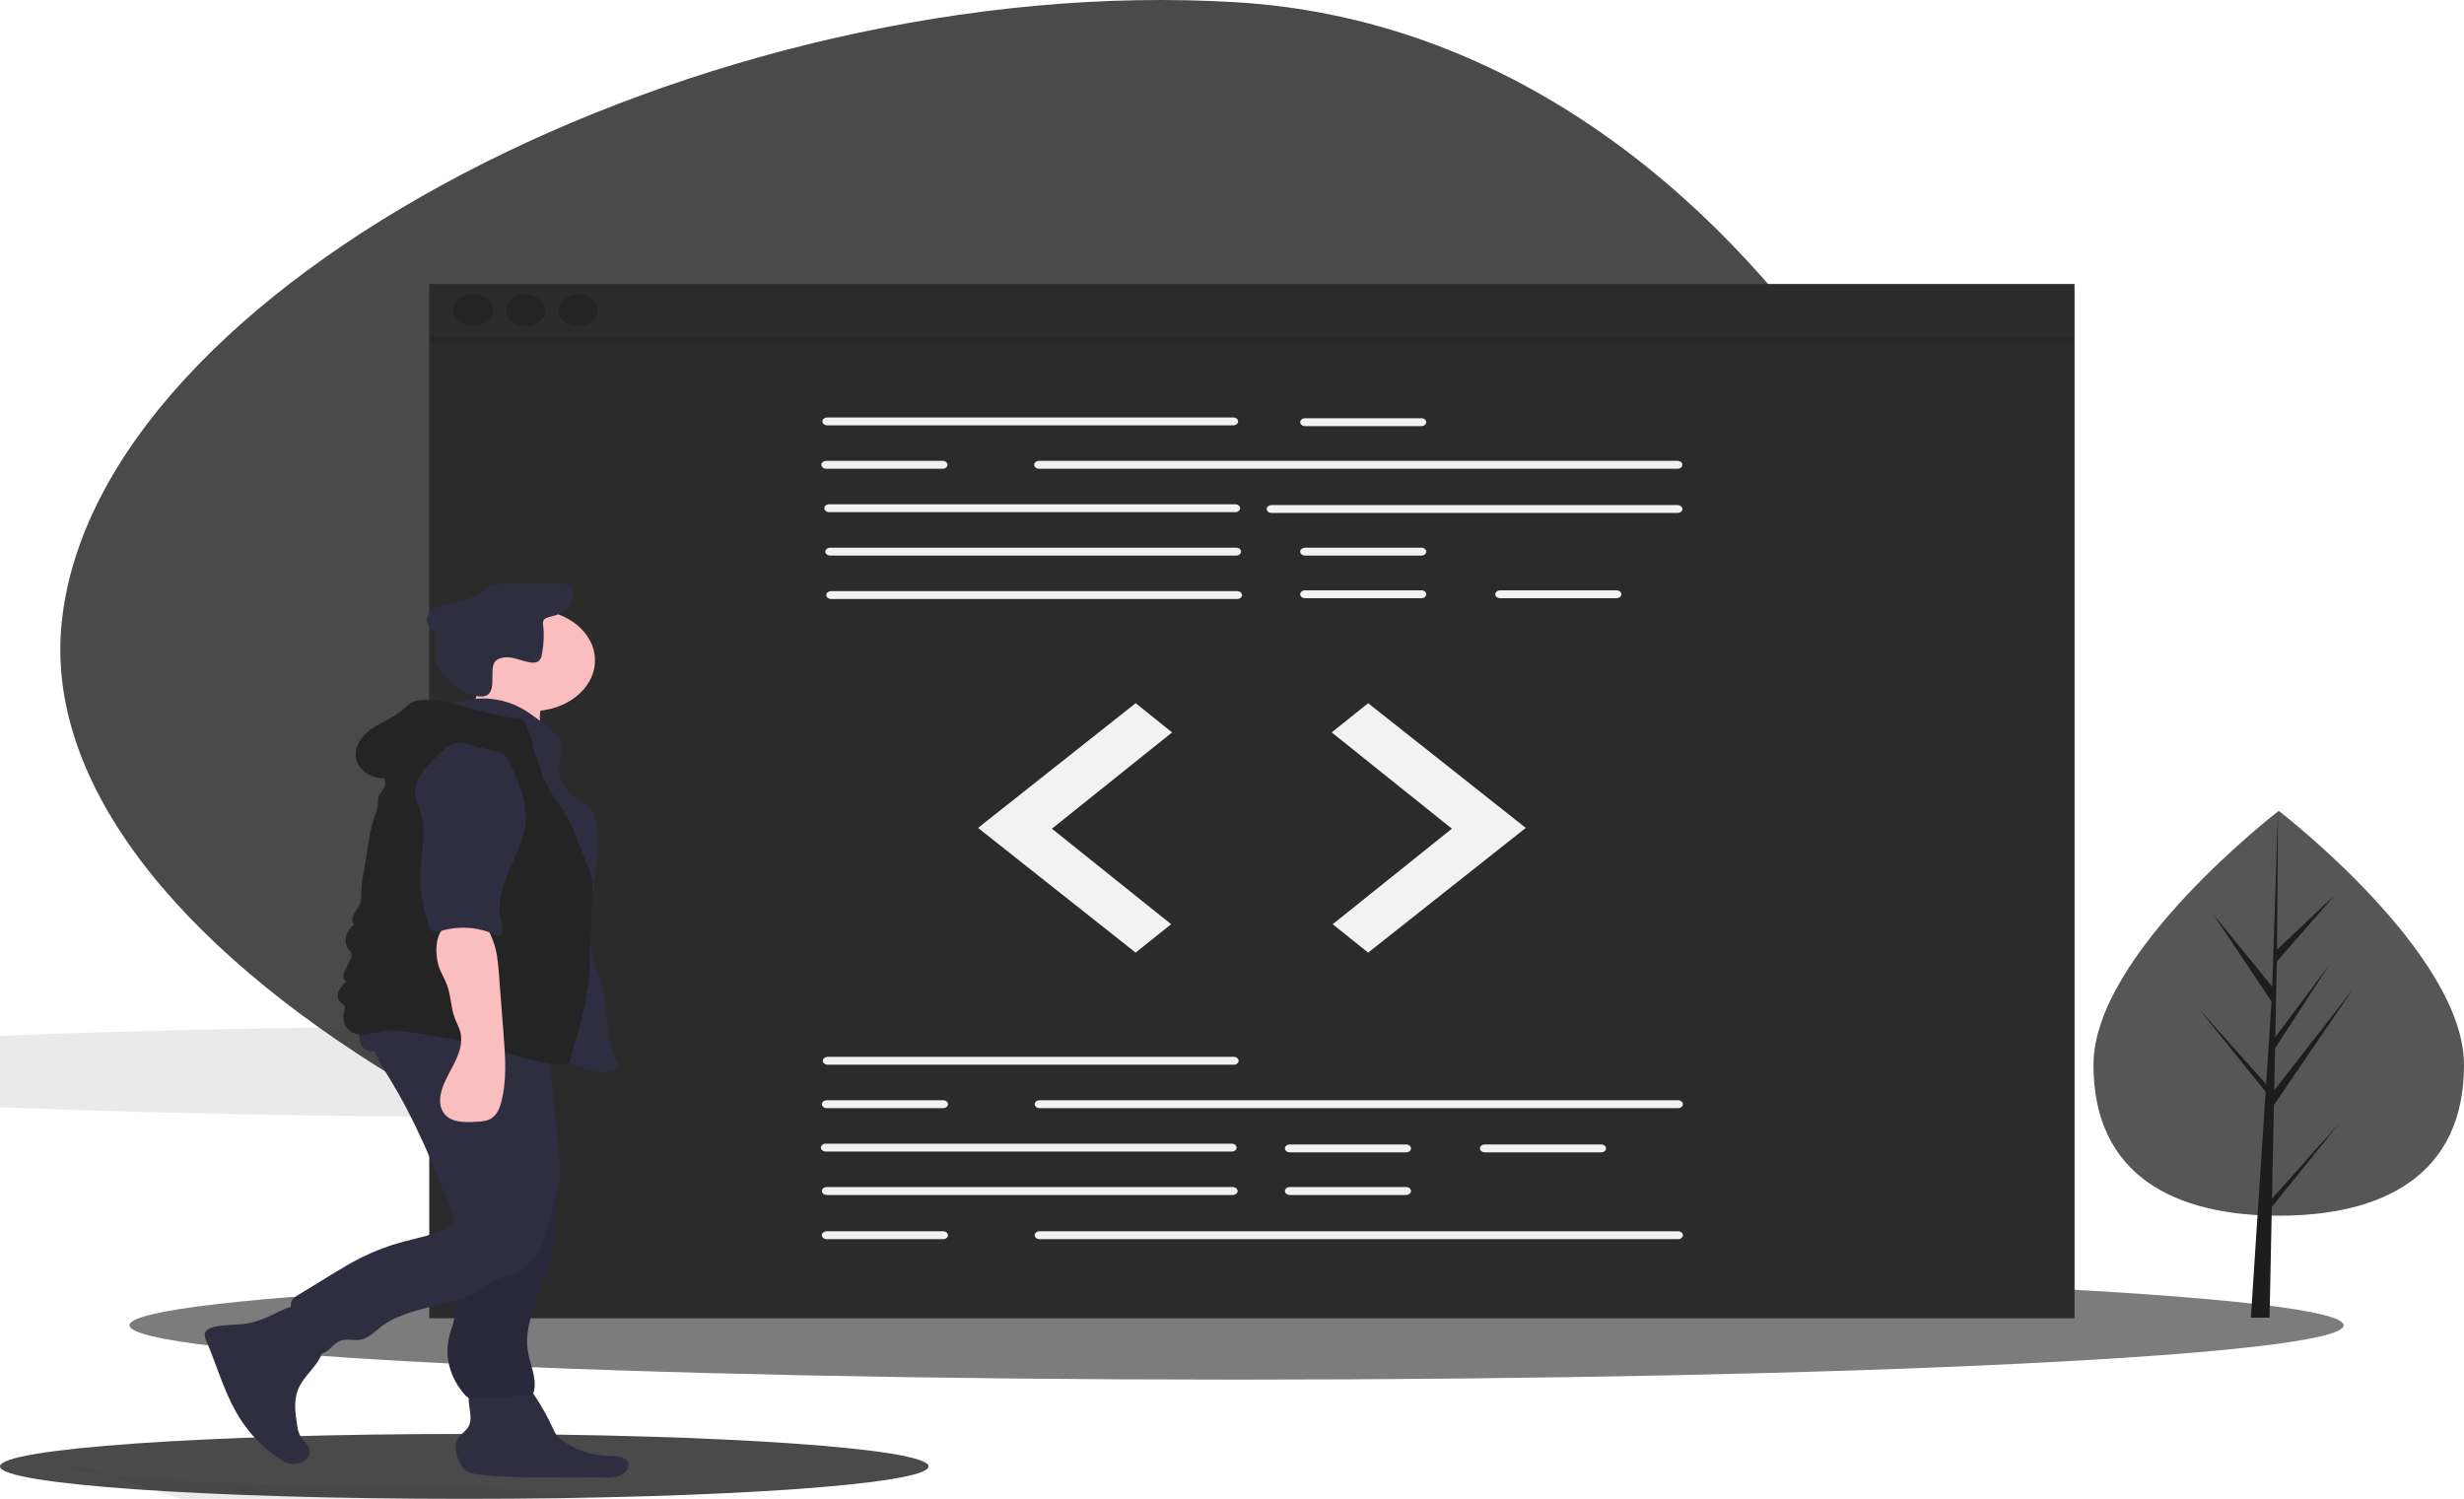 <svg width="360" height="219" viewBox="0 0 360 219" fill="none" xmlns="http://www.w3.org/2000/svg">
<g clip-path="url(#clip0)">
<path d="M174.172 193.626C96.686 188.901 4.281 140.793 8.986 91.258C13.69 41.722 103.186 -4.391 180.671 0.334C258.156 5.059 302.76 97.632 298.055 147.167C293.351 196.703 251.657 198.351 174.172 193.626Z" fill="#4B4A4A"/>
<path d="M180.67 201.582C270.001 201.582 342.419 198.027 342.419 193.642C342.419 189.257 270.001 185.702 180.67 185.702C91.339 185.702 18.922 189.257 18.922 193.642C18.922 198.027 91.339 201.582 180.67 201.582Z" fill="#7C7C7C"/>
<path opacity="0.1" d="M86.5 163.289C162.439 163.289 224 160.279 224 156.566C224 152.852 162.439 149.842 86.5 149.842C10.561 149.842 -51 152.852 -51 156.566C-51 160.279 10.561 163.289 86.5 163.289Z" fill="#2B2B2B"/>
<path d="M67.83 219C105.291 219 135.66 216.878 135.66 214.261C135.66 211.644 105.291 209.523 67.83 209.523C30.369 209.523 0 211.644 0 214.261C0 216.878 30.369 219 67.83 219Z" fill="#4B4A4A"/>
<path opacity="0.1" d="M149.776 236.061C149.776 236.415 147.685 235.841 144.085 234.703C134.757 233.653 114.94 232.928 92 232.928C66.614 232.928 29.754 219.969 15.745 215.543C12.098 215.132 10.054 214.671 10.054 214.185C10.054 213.831 12.145 214.405 15.745 215.543C25.073 216.593 44.89 217.319 67.83 217.319C93.216 217.319 130.076 230.277 144.085 234.703C147.732 235.114 149.776 235.575 149.776 236.061Z" fill="#2B2B2B"/>
<path d="M303.1 41.495H62.715V192.617H303.1V41.495Z" fill="#2B2B2B"/>
<path d="M180.173 62.147H120.87C120.776 62.147 120.682 62.133 120.594 62.104C120.507 62.075 120.427 62.032 120.36 61.979C120.293 61.925 120.24 61.861 120.204 61.791C120.168 61.721 120.149 61.646 120.149 61.571C120.149 61.495 120.168 61.419 120.204 61.349C120.24 61.279 120.293 61.216 120.36 61.162C120.427 61.109 120.507 61.066 120.594 61.037C120.682 61.008 120.776 60.994 120.87 60.994H180.173C180.364 60.994 180.546 61.055 180.681 61.163C180.816 61.271 180.891 61.418 180.891 61.571C180.891 61.723 180.816 61.87 180.681 61.978C180.546 62.086 180.364 62.147 180.173 62.147V62.147Z" fill="#F2F2F2"/>
<path d="M245.089 68.491H151.817C151.626 68.491 151.443 68.43 151.308 68.322C151.173 68.214 151.097 68.067 151.097 67.914C151.097 67.761 151.173 67.614 151.308 67.506C151.443 67.398 151.626 67.337 151.817 67.337H245.089C245.184 67.337 245.278 67.352 245.365 67.381C245.452 67.41 245.532 67.453 245.598 67.506C245.665 67.56 245.718 67.623 245.754 67.693C245.791 67.763 245.809 67.838 245.809 67.914C245.809 67.99 245.791 68.065 245.754 68.135C245.718 68.205 245.665 68.268 245.598 68.322C245.532 68.375 245.452 68.418 245.365 68.447C245.278 68.476 245.184 68.491 245.089 68.491V68.491Z" fill="#F2F2F2"/>
<path d="M180.461 74.834H121.158C120.967 74.834 120.784 74.773 120.649 74.665C120.514 74.557 120.438 74.41 120.438 74.257C120.438 74.105 120.514 73.958 120.649 73.85C120.784 73.742 120.967 73.681 121.158 73.681H180.461C180.652 73.681 180.835 73.742 180.97 73.85C181.105 73.958 181.181 74.105 181.181 74.257C181.181 74.41 181.105 74.557 180.97 74.665C180.835 74.773 180.652 74.834 180.461 74.834V74.834Z" fill="#F2F2F2"/>
<path d="M245.089 74.949H185.787C185.596 74.949 185.413 74.889 185.278 74.781C185.143 74.672 185.067 74.526 185.067 74.373C185.067 74.22 185.143 74.073 185.278 73.965C185.413 73.857 185.596 73.796 185.787 73.796H245.089C245.28 73.796 245.463 73.857 245.598 73.965C245.733 74.073 245.809 74.22 245.809 74.373C245.809 74.526 245.733 74.672 245.598 74.781C245.463 74.889 245.28 74.949 245.089 74.949V74.949Z" fill="#F2F2F2"/>
<path d="M180.605 81.178H121.302C121.111 81.178 120.928 81.117 120.793 81.009C120.658 80.9 120.582 80.754 120.582 80.601C120.582 80.448 120.658 80.301 120.793 80.193C120.928 80.085 121.111 80.024 121.302 80.024H180.605C180.796 80.024 180.979 80.085 181.114 80.193C181.249 80.301 181.325 80.448 181.325 80.601C181.325 80.754 181.249 80.9 181.114 81.009C180.979 81.117 180.796 81.178 180.605 81.178Z" fill="#F2F2F2"/>
<path d="M180.749 87.521H121.446C121.255 87.521 121.072 87.46 120.937 87.352C120.802 87.244 120.726 87.097 120.726 86.944C120.726 86.791 120.802 86.645 120.937 86.537C121.072 86.428 121.255 86.368 121.446 86.368H180.749C180.94 86.368 181.123 86.428 181.258 86.537C181.393 86.645 181.468 86.791 181.468 86.944C181.468 87.097 181.393 87.244 181.258 87.352C181.123 87.46 180.94 87.521 180.749 87.521V87.521Z" fill="#F2F2F2"/>
<path d="M207.665 62.263H190.681C190.49 62.263 190.307 62.202 190.172 62.094C190.037 61.985 189.961 61.839 189.961 61.686C189.961 61.533 190.037 61.386 190.172 61.278C190.307 61.17 190.49 61.109 190.681 61.109H207.665C207.856 61.109 208.039 61.17 208.174 61.278C208.309 61.386 208.385 61.533 208.385 61.686C208.385 61.839 208.309 61.985 208.174 62.094C208.039 62.202 207.856 62.263 207.665 62.263V62.263Z" fill="#F2F2F2"/>
<path d="M207.665 81.178H190.681C190.49 81.178 190.307 81.117 190.172 81.009C190.037 80.9 189.961 80.754 189.961 80.601C189.961 80.448 190.037 80.301 190.172 80.193C190.307 80.085 190.49 80.024 190.681 80.024H207.665C207.856 80.024 208.039 80.085 208.174 80.193C208.309 80.301 208.385 80.448 208.385 80.601C208.385 80.754 208.309 80.9 208.174 81.009C208.039 81.117 207.856 81.178 207.665 81.178V81.178Z" fill="#F2F2F2"/>
<path d="M207.665 87.406H190.681C190.586 87.406 190.492 87.391 190.405 87.362C190.317 87.333 190.238 87.291 190.171 87.237C190.104 87.184 190.051 87.12 190.014 87.05C189.978 86.98 189.959 86.905 189.959 86.829C189.959 86.753 189.978 86.678 190.014 86.608C190.051 86.538 190.104 86.474 190.171 86.421C190.238 86.367 190.317 86.325 190.405 86.296C190.492 86.267 190.586 86.252 190.681 86.252H207.665C207.76 86.252 207.854 86.267 207.941 86.296C208.029 86.325 208.108 86.367 208.175 86.421C208.242 86.474 208.295 86.538 208.332 86.608C208.368 86.678 208.387 86.753 208.387 86.829C208.387 86.905 208.368 86.98 208.332 87.05C208.295 87.12 208.242 87.184 208.175 87.237C208.108 87.291 208.029 87.333 207.941 87.362C207.854 87.391 207.76 87.406 207.665 87.406V87.406Z" fill="#F2F2F2"/>
<path d="M236.165 87.406H219.18C218.99 87.405 218.807 87.344 218.673 87.236C218.538 87.128 218.462 86.982 218.462 86.829C218.462 86.676 218.538 86.53 218.673 86.422C218.807 86.314 218.99 86.253 219.18 86.252H236.165C236.26 86.252 236.354 86.267 236.441 86.296C236.529 86.325 236.608 86.367 236.675 86.421C236.742 86.474 236.795 86.538 236.831 86.608C236.868 86.678 236.886 86.753 236.886 86.829C236.886 86.905 236.868 86.98 236.831 87.05C236.795 87.12 236.742 87.184 236.675 87.237C236.608 87.291 236.529 87.333 236.441 87.362C236.354 87.391 236.26 87.406 236.165 87.406V87.406Z" fill="#F2F2F2"/>
<path d="M137.711 68.491H120.726C120.535 68.491 120.352 68.43 120.217 68.322C120.082 68.214 120.007 68.067 120.007 67.914C120.007 67.761 120.082 67.614 120.217 67.506C120.352 67.398 120.535 67.337 120.726 67.337H137.711C137.902 67.337 138.085 67.398 138.22 67.506C138.355 67.614 138.431 67.761 138.431 67.914C138.431 68.067 138.355 68.214 138.22 68.322C138.085 68.43 137.902 68.491 137.711 68.491V68.491Z" fill="#F2F2F2"/>
<path d="M180.245 155.57H120.942C120.751 155.57 120.568 155.509 120.433 155.401C120.298 155.292 120.223 155.146 120.223 154.993C120.223 154.84 120.298 154.693 120.433 154.585C120.568 154.477 120.751 154.416 120.942 154.416H180.245C180.436 154.416 180.619 154.477 180.754 154.585C180.889 154.693 180.965 154.84 180.965 154.993C180.965 155.146 180.889 155.292 180.754 155.401C180.619 155.509 180.436 155.57 180.245 155.57Z" fill="#F2F2F2"/>
<path d="M179.957 168.257H120.654C120.464 168.257 120.28 168.196 120.145 168.088C120.011 167.979 119.935 167.833 119.935 167.68C119.935 167.527 120.011 167.38 120.145 167.272C120.28 167.164 120.464 167.103 120.654 167.103H179.957C180.148 167.103 180.331 167.164 180.466 167.272C180.601 167.38 180.677 167.527 180.677 167.68C180.677 167.833 180.601 167.979 180.466 168.088C180.331 168.196 180.148 168.257 179.957 168.257Z" fill="#F2F2F2"/>
<path d="M180.101 174.6H120.798C120.704 174.6 120.61 174.585 120.522 174.556C120.435 174.528 120.355 174.485 120.288 174.432C120.221 174.378 120.168 174.314 120.132 174.244C120.096 174.174 120.077 174.099 120.077 174.023C120.077 173.948 120.096 173.872 120.132 173.802C120.168 173.732 120.221 173.669 120.288 173.615C120.355 173.562 120.435 173.519 120.522 173.49C120.61 173.461 120.704 173.446 120.798 173.447H180.101C180.196 173.446 180.289 173.461 180.377 173.49C180.464 173.519 180.544 173.562 180.611 173.615C180.678 173.669 180.731 173.732 180.767 173.802C180.804 173.872 180.822 173.948 180.822 174.023C180.822 174.099 180.804 174.174 180.767 174.244C180.731 174.314 180.678 174.378 180.611 174.432C180.544 174.485 180.464 174.528 180.377 174.556C180.289 174.585 180.196 174.6 180.101 174.6V174.6Z" fill="#F2F2F2"/>
<path d="M205.434 168.372H188.45C188.259 168.372 188.076 168.311 187.941 168.203C187.806 168.095 187.73 167.948 187.73 167.795C187.73 167.642 187.806 167.496 187.941 167.387C188.076 167.279 188.259 167.219 188.45 167.219H205.434C205.625 167.219 205.808 167.279 205.943 167.387C206.078 167.496 206.154 167.642 206.154 167.795C206.154 167.948 206.078 168.095 205.943 168.203C205.808 168.311 205.625 168.372 205.434 168.372Z" fill="#F2F2F2"/>
<path d="M205.434 174.6H188.45C188.259 174.6 188.076 174.539 187.941 174.431C187.806 174.323 187.73 174.176 187.73 174.023C187.73 173.87 187.806 173.724 187.941 173.616C188.076 173.507 188.259 173.447 188.45 173.447H205.434C205.625 173.447 205.808 173.507 205.943 173.616C206.078 173.724 206.154 173.87 206.154 174.023C206.154 174.176 206.078 174.323 205.943 174.431C205.808 174.539 205.625 174.6 205.434 174.6V174.6Z" fill="#F2F2F2"/>
<path d="M233.934 168.372H216.949C216.759 168.372 216.575 168.311 216.44 168.203C216.306 168.095 216.23 167.948 216.23 167.795C216.23 167.642 216.306 167.496 216.44 167.387C216.575 167.279 216.759 167.219 216.949 167.219H233.934C234.125 167.219 234.308 167.279 234.443 167.387C234.578 167.496 234.654 167.642 234.654 167.795C234.654 167.948 234.578 168.095 234.443 168.203C234.308 168.311 234.125 168.372 233.934 168.372V168.372Z" fill="#F2F2F2"/>
<path d="M245.161 161.913H151.889C151.698 161.913 151.515 161.852 151.38 161.744C151.245 161.636 151.169 161.489 151.169 161.336C151.169 161.183 151.245 161.037 151.38 160.929C151.515 160.82 151.698 160.76 151.889 160.76H245.161C245.352 160.76 245.535 160.82 245.67 160.929C245.805 161.037 245.881 161.183 245.881 161.336C245.881 161.489 245.805 161.636 245.67 161.744C245.535 161.852 245.352 161.913 245.161 161.913V161.913Z" fill="#F2F2F2"/>
<path d="M137.783 161.913H120.798C120.607 161.913 120.424 161.852 120.289 161.744C120.154 161.636 120.079 161.489 120.079 161.336C120.079 161.183 120.154 161.037 120.289 160.929C120.424 160.82 120.607 160.76 120.798 160.76H137.783C137.974 160.76 138.157 160.82 138.292 160.929C138.427 161.037 138.503 161.183 138.503 161.336C138.503 161.489 138.427 161.636 138.292 161.744C138.157 161.852 137.974 161.913 137.783 161.913V161.913Z" fill="#F2F2F2"/>
<path d="M245.161 181.059H151.889C151.794 181.059 151.701 181.044 151.613 181.015C151.526 180.986 151.446 180.944 151.379 180.89C151.312 180.837 151.259 180.773 151.223 180.703C151.187 180.633 151.168 180.558 151.168 180.482C151.168 180.406 151.187 180.331 151.223 180.261C151.259 180.191 151.312 180.128 151.379 180.074C151.446 180.02 151.526 179.978 151.613 179.949C151.701 179.92 151.794 179.905 151.889 179.905H245.161C245.352 179.905 245.535 179.966 245.67 180.074C245.805 180.183 245.881 180.329 245.881 180.482C245.881 180.635 245.805 180.782 245.67 180.89C245.535 180.998 245.352 181.059 245.161 181.059V181.059Z" fill="#F2F2F2"/>
<path d="M137.783 181.059H120.798C120.704 181.059 120.61 181.044 120.522 181.015C120.435 180.986 120.355 180.944 120.288 180.89C120.221 180.837 120.168 180.773 120.132 180.703C120.096 180.633 120.077 180.558 120.077 180.482C120.077 180.406 120.096 180.331 120.132 180.261C120.168 180.191 120.221 180.128 120.288 180.074C120.355 180.02 120.435 179.978 120.522 179.949C120.61 179.92 120.704 179.905 120.798 179.905H137.783C137.878 179.905 137.971 179.92 138.059 179.949C138.146 179.978 138.226 180.02 138.293 180.074C138.36 180.128 138.413 180.191 138.449 180.261C138.486 180.331 138.504 180.406 138.504 180.482C138.504 180.558 138.486 180.633 138.449 180.703C138.413 180.773 138.36 180.837 138.293 180.89C138.226 180.944 138.146 180.986 138.059 181.015C137.971 181.044 137.878 181.059 137.783 181.059Z" fill="#F2F2F2"/>
<path d="M165.923 102.746L142.893 120.969L165.923 139.192L171.105 135.04L153.688 121.084L171.249 107.013L165.923 102.746Z" fill="#F2F2F2"/>
<path d="M199.893 102.746L222.923 120.969L199.893 139.192L194.711 135.04L212.128 121.084L194.567 107.013L199.893 102.746Z" fill="#F2F2F2"/>
<path d="M69.109 47.642C70.698 47.642 71.986 46.61 71.986 45.337C71.986 44.064 70.698 43.032 69.109 43.032C67.52 43.032 66.232 44.064 66.232 45.337C66.232 46.61 67.52 47.642 69.109 47.642Z" fill="#242424"/>
<path d="M76.781 47.642C78.369 47.642 79.657 46.61 79.657 45.337C79.657 44.064 78.369 43.032 76.781 43.032C75.192 43.032 73.903 44.064 73.903 45.337C73.903 46.61 75.192 47.642 76.781 47.642Z" fill="#242424"/>
<path d="M84.452 47.642C86.041 47.642 87.329 46.61 87.329 45.337C87.329 44.064 86.041 43.032 84.452 43.032C82.863 43.032 81.575 44.064 81.575 45.337C81.575 46.61 82.863 47.642 84.452 47.642Z" fill="#242424"/>
<path opacity="0.1" d="M303.1 49.179H62.715V49.947H303.1V49.179Z" fill="black"/>
<path d="M360 155.593C360 171.928 347.881 177.631 332.932 177.631C317.983 177.631 305.865 171.928 305.865 155.593C305.865 139.259 332.932 118.479 332.932 118.479C332.932 118.479 360 139.259 360 155.593Z" fill="#565656"/>
<path d="M331.946 175.132L332.224 161.462L343.76 144.55L332.267 159.317L332.392 153.171L340.343 140.935L332.425 151.544L332.649 140.489L341.163 130.748L332.684 138.75L332.824 118.479L331.944 145.315L332.016 144.208L323.36 133.59L331.877 146.333L331.071 158.68L331.047 158.352L321.067 147.179L331.017 159.51L330.916 161.054L330.898 161.077L330.906 161.204L328.859 192.529H331.593L331.921 176.349L341.847 164.048L331.946 175.132Z" fill="#1D1D1D"/>
<path d="M39.197 192.385C38.367 192.755 37.491 193.056 36.583 193.282C34.96 193.637 33.224 193.507 31.584 193.81C30.913 193.935 30.182 194.194 29.969 194.719C29.812 195.104 29.983 195.52 30.146 195.903C31.958 200.16 33.05 204.68 35.94 208.536C37.154 210.156 38.661 211.622 40.413 212.888C41.07 213.362 41.814 213.826 42.694 213.901C43.099 213.935 43.508 213.883 43.88 213.75C44.253 213.617 44.575 213.408 44.814 213.143C45.053 212.879 45.2 212.568 45.242 212.243C45.283 211.918 45.217 211.59 45.05 211.293C44.791 210.831 44.309 210.474 43.998 210.034C43.661 209.472 43.464 208.864 43.417 208.243C43.131 206.422 42.856 204.519 43.643 202.796C44.172 201.64 45.14 200.655 45.947 199.608C46.754 198.561 47.424 197.361 47.245 196.139C47.122 195.304 46.614 194.541 46.078 193.82C45.541 193.096 44.478 191.154 43.398 190.912C42.278 190.662 40.175 191.983 39.197 192.385Z" fill="#2F2E41"/>
<path d="M68.745 207.089C68.762 207.501 68.69 207.913 68.533 208.305C68.195 209.02 67.356 209.51 66.923 210.192C66.321 211.14 66.594 212.286 66.993 213.3C67.243 213.936 67.572 214.598 68.244 214.991C68.819 215.277 69.472 215.445 70.147 215.48C75.912 216.119 81.769 215.752 87.587 215.886C88.647 215.911 89.77 215.94 90.696 215.525C91.622 215.11 92.194 214.066 91.564 213.382C90.999 212.767 89.881 212.773 88.93 212.737C86.452 212.636 84.092 211.857 82.245 210.53C81.88 210.281 81.564 209.99 81.307 209.666C81.109 209.378 80.945 209.076 80.816 208.765C80.001 206.994 79.031 205.272 77.913 203.611C77.6 203.146 77.246 202.662 76.664 202.414C76.239 202.258 75.776 202.178 75.309 202.176C73.859 202.101 70.104 201.706 68.983 202.609C67.947 203.444 68.768 206.029 68.745 207.089Z" fill="#2F2E41"/>
<path d="M77.668 103.915C82.784 103.915 86.93 100.592 86.93 96.493C86.93 92.394 82.784 89.072 77.668 89.072C72.553 89.072 68.406 92.394 68.406 96.493C68.406 100.592 72.553 103.915 77.668 103.915Z" fill="#FBBEBE"/>
<path d="M69.304 102.622C68.753 103.803 67.819 104.913 66.459 105.549L79.269 107.643C78.805 106.145 78.744 104.585 79.09 103.066C79.217 102.699 79.243 102.313 79.166 101.937C78.926 101.192 77.879 100.834 76.943 100.663C74.605 100.236 72.538 100.007 70.365 99.179C69.701 100.09 69.794 101.571 69.304 102.622Z" fill="#FBBEBE"/>
<path d="M66.352 102.77C67.73 102.271 69.232 102.028 70.744 102.059C72.256 102.091 73.74 102.397 75.083 102.953C76.725 103.647 78.085 104.694 79.421 105.726C80.653 106.678 81.967 107.768 82.054 109.138C82.096 109.801 81.838 110.45 81.708 111.106C81.473 112.463 81.771 113.844 82.56 115.059C83.35 116.274 84.591 117.262 86.112 117.886C87.13 119.244 87.34 120.89 87.356 122.474C87.415 128.477 85.051 134.554 86.739 140.403C87.135 141.776 87.749 143.106 88.092 144.489C88.535 146.279 88.513 148.121 88.745 149.937C88.996 151.903 89.545 153.838 90.379 155.699C89.822 156.409 88.662 156.682 87.617 156.624C86.572 156.567 85.595 156.203 84.663 155.821C80.148 153.97 76.013 151.529 71.337 149.955C68.243 148.915 64.948 148.266 61.947 147.064C58.946 145.862 56.154 143.954 55.237 141.368C54.84 140.25 54.816 139.072 54.794 137.909C54.703 133.014 54.618 128.064 55.948 123.285C57.121 119.071 59.382 115.039 59.875 110.739C60.035 109.34 60.039 107.841 61.015 106.674C62.394 105.023 65.372 104.595 66.352 102.77Z" fill="#2F2E41"/>
<path d="M72.4 96.598C72.946 96.028 73.999 95.95 74.871 96.119C75.743 96.287 76.547 96.647 77.427 96.784C77.627 96.83 77.837 96.841 78.043 96.818C78.249 96.795 78.447 96.737 78.624 96.65C78.932 96.407 79.116 96.081 79.14 95.735C79.449 94.264 79.521 92.768 79.355 91.283C79.309 91.075 79.326 90.861 79.405 90.659C79.623 90.238 80.288 90.138 80.832 90.003C81.728 89.76 82.498 89.285 83.019 88.653C83.541 88.02 83.785 87.267 83.713 86.511C83.699 86.148 83.509 85.804 83.183 85.553C82.808 85.307 82.282 85.292 81.797 85.289C79.307 85.273 76.818 85.274 74.328 85.291C73.406 85.297 72.439 85.315 71.64 85.683C71.049 85.955 70.61 86.394 70.079 86.736C68.697 87.63 66.826 87.812 65.144 88.271C64.322 88.458 63.577 88.814 62.98 89.305C62.421 89.817 62.152 90.578 62.503 91.198C62.684 91.456 62.885 91.705 63.106 91.942C64.099 93.213 63.438 94.863 63.586 96.358C63.771 98.224 67.219 101.253 69.557 101.695C73.332 102.408 71.151 97.823 72.4 96.598Z" fill="#2F2E41"/>
<path d="M67.172 178.449C67.41 179.812 67.715 181.179 67.634 182.554C67.52 184.474 66.656 186.323 66.496 188.24C66.377 189.672 66.653 191.12 66.404 192.541C66.246 193.451 65.875 194.329 65.646 195.229C65.283 196.697 65.293 198.208 65.676 199.672C66.059 201.136 66.807 202.523 67.875 203.75C68.032 203.96 68.255 204.133 68.522 204.252C68.778 204.328 69.052 204.357 69.323 204.337C72.019 204.293 74.708 204.097 77.369 203.751C77.564 203.745 77.749 203.68 77.886 203.569C77.946 203.495 77.984 203.411 77.998 203.324C78.492 201.292 77.366 199.253 77.08 197.195C76.775 194.998 77.433 192.795 78.086 190.647C78.382 189.587 78.752 188.542 79.194 187.515C79.51 186.824 79.891 186.152 80.165 185.45C80.552 184.346 80.788 183.213 80.869 182.068C81.059 180.262 81.159 178.452 81.171 176.638C81.235 174.919 81.057 173.2 80.638 171.513C80.038 169.377 78.809 167.394 77.59 165.435C76.939 165.56 76.327 165.793 75.794 166.118C74.224 166.933 72.585 167.659 70.888 168.291C69.748 168.715 67.524 169.016 66.801 169.901C66.087 170.773 66.547 172.552 66.602 173.514C66.695 175.165 66.885 176.81 67.172 178.449Z" fill="#2F2E41"/>
<path opacity="0.1" d="M67.172 178.449C67.41 179.812 67.715 181.179 67.634 182.554C67.52 184.474 66.656 186.323 66.496 188.24C66.377 189.672 66.653 191.12 66.404 192.541C66.246 193.451 65.875 194.329 65.646 195.229C65.283 196.697 65.293 198.208 65.676 199.672C66.059 201.136 66.807 202.523 67.875 203.75C68.032 203.96 68.255 204.133 68.522 204.252C68.778 204.328 69.052 204.357 69.323 204.337C72.019 204.293 74.708 204.097 77.369 203.751C77.564 203.745 77.749 203.68 77.886 203.569C77.946 203.495 77.984 203.411 77.998 203.324C78.492 201.292 77.366 199.253 77.08 197.195C76.775 194.998 77.433 192.795 78.086 190.647C78.382 189.587 78.752 188.542 79.194 187.515C79.51 186.824 79.891 186.152 80.165 185.45C80.552 184.346 80.788 183.213 80.869 182.068C81.059 180.262 81.159 178.452 81.171 176.638C81.235 174.919 81.057 173.2 80.638 171.513C80.038 169.377 78.809 167.394 77.59 165.435C76.939 165.56 76.327 165.793 75.794 166.118C74.224 166.933 72.585 167.659 70.888 168.291C69.748 168.715 67.524 169.016 66.801 169.901C66.087 170.773 66.547 172.552 66.602 173.514C66.695 175.165 66.885 176.81 67.172 178.449Z" fill="black"/>
<path d="M54.65 149.334C53.42 151.988 55.228 154.855 56.798 157.391C60.668 163.637 63.355 170.302 66.028 176.938C66.229 177.436 66.429 177.978 66.206 178.469C66.013 178.817 65.7 179.115 65.303 179.326C63.461 180.448 61.114 180.847 58.918 181.434C56.797 182.001 54.764 182.765 52.863 183.709C51.272 184.498 49.782 185.41 48.294 186.321L43.56 189.218C43.253 189.384 42.985 189.592 42.768 189.832C42.312 190.406 42.499 191.156 42.726 191.811C43.328 193.548 44.103 195.244 45.044 196.881C45.199 197.24 45.494 197.549 45.885 197.764C46.624 198.082 47.528 197.66 48.092 197.163C48.657 196.665 49.145 196.046 49.94 195.833C50.735 195.619 51.609 195.878 52.439 195.784C53.781 195.633 54.672 194.643 55.64 193.882C59.593 190.775 66.192 191 70.54 188.253C71.169 187.802 71.834 187.386 72.532 187.006C73.267 186.658 74.101 186.467 74.863 186.159C77.183 185.223 78.641 183.288 79.422 181.303C80.204 179.319 80.426 177.224 80.988 175.192C81.278 174.141 81.66 173.102 81.789 172.031C81.872 171.035 81.845 170.035 81.708 169.043L80.139 153.492C80.011 152.225 79.883 150.958 79.635 149.703C74.976 149.836 70.32 149.987 65.657 150.031C61.948 150.066 58.17 150.274 54.65 149.334Z" fill="#2F2E41"/>
<path d="M52.937 152.972C53.569 153.787 55.107 153.77 56.167 153.324C57.226 152.877 58.049 152.127 59.111 151.684C60.538 151.089 62.226 151.111 63.834 151.148C66.38 151.205 68.957 151.267 71.406 151.826C73.939 152.404 76.405 153.517 79.025 153.295C79.481 153.256 79.979 153.152 80.227 152.843C80.373 152.619 80.441 152.368 80.425 152.116L80.511 150.283C80.563 149.966 80.5 149.643 80.329 149.354C80.109 149.114 79.808 148.929 79.46 148.821C75.732 147.375 71.48 147.106 67.341 146.992C65.236 146.935 63.131 146.911 61.025 146.921C59.238 146.93 57.092 146.723 55.354 147.105C53.023 147.619 51.754 151.448 52.937 152.972Z" fill="#2F2E41"/>
<path d="M76.348 104.947C71.463 104.913 67.035 102.329 62.151 102.266C61.561 102.233 60.969 102.315 60.427 102.504C59.746 102.779 59.299 103.31 58.782 103.759C57.337 105.012 55.246 105.681 53.762 106.905C52.371 108.052 51.597 109.76 52.146 111.298C52.696 112.836 54.769 114.015 56.711 113.646C57.493 111.616 59.108 109.858 61.294 108.656C62.431 108.072 63.63 107.568 64.876 107.15C67.071 106.353 69.526 105.54 71.818 106.138C72.663 106.394 73.46 106.742 74.186 107.173L78.008 109.229C77.562 107.822 77.162 106.244 76.348 104.947Z" fill="#242424"/>
<path d="M56.148 112.285C55.499 112.934 56.434 113.873 56.291 114.696C56.196 115.243 55.634 115.661 55.4 116.18C55.158 116.718 55.287 117.314 55.195 117.881C55.102 118.294 54.966 118.699 54.787 119.093C54.376 120.269 54.088 121.471 53.928 122.685L53.073 127.802C52.925 128.572 52.835 129.348 52.803 130.127C52.846 130.709 52.797 131.293 52.658 131.865C52.469 132.425 52.05 132.914 51.768 133.447C51.486 133.981 51.355 134.626 51.736 135.118C50.46 135.97 50.081 137.642 50.973 138.765C51.143 138.939 51.276 139.135 51.366 139.345C51.415 139.637 51.355 139.935 51.193 140.2L50.328 142.046C50.107 142.519 50.037 143.238 50.652 143.346C50.143 143.77 49.745 144.273 49.485 144.823C49.359 145.099 49.321 145.397 49.375 145.688C49.43 145.979 49.574 146.255 49.796 146.489C50.011 146.64 50.194 146.818 50.338 147.016C50.422 147.292 50.4 147.581 50.275 147.847C50.146 148.25 50.121 148.67 50.202 149.081C50.283 149.492 50.468 149.886 50.746 150.237C51.034 150.584 51.442 150.857 51.92 151.021C52.398 151.185 52.925 151.234 53.437 151.162C55.166 150.849 56.721 150.356 58.464 150.612C62.219 151.164 65.986 151.719 69.623 152.649C73.773 153.711 77.792 155.268 82.129 155.595C82.415 155.642 82.712 155.605 82.966 155.49C83.187 155.323 83.324 155.096 83.353 154.853C83.8 153.174 84.246 151.495 84.693 149.816C85.234 147.955 85.645 146.072 85.926 144.174C86.078 142.95 86.122 141.718 86.165 140.488L86.511 130.695C86.673 129.252 86.432 127.798 85.808 126.438L83.82 121.354C82.686 118.453 80.084 115.88 79.157 112.932C78.571 111.066 78.138 109.064 76.566 107.609C74.324 105.536 70.446 105.213 67.052 105.57C65.518 105.731 63.971 106.009 62.645 106.646C61.111 107.383 59.981 108.544 58.888 109.678C57.987 110.612 57.07 111.364 56.148 112.285Z" fill="#242424"/>
<path d="M64.074 141.088C64.354 142.054 64.941 142.945 65.301 143.895C65.903 145.485 65.852 147.198 66.453 148.788C66.705 149.456 67.071 150.097 67.252 150.779C67.674 152.37 67.058 154.016 66.292 155.522C65.526 157.028 64.594 158.513 64.345 160.127C64.17 161.264 64.421 162.548 65.515 163.285C66.65 164.051 68.3 164 69.779 163.898C70.31 163.886 70.834 163.798 71.326 163.639C72.457 163.211 72.933 162.139 73.198 161.159C74.084 157.875 73.831 154.472 73.573 151.119L72.9 142.35C72.77 140.662 72.632 138.939 71.982 137.318C71.746 136.728 71.335 135.537 70.662 135.16C69.997 134.787 68.096 134.771 67.271 134.74C63.404 134.594 63.447 138.919 64.074 141.088Z" fill="#FBBEBE"/>
<path d="M68.359 108.712C67.569 108.381 66.574 108.523 65.811 108.892C65.073 109.297 64.428 109.799 63.902 110.378C62.195 112.047 60.388 113.962 60.641 116.11C60.736 116.916 61.121 117.678 61.382 118.46C62.526 121.887 61.261 125.511 61.406 129.057C61.49 131.106 62.047 133.121 62.601 135.122C62.714 135.531 62.895 136.004 63.388 136.141C63.758 136.244 64.158 136.112 64.525 136C65.891 135.596 67.358 135.461 68.802 135.606C70.247 135.752 71.627 136.175 72.824 136.838C73.74 136.447 73.397 135.208 73.192 134.393C72.582 131.971 73.41 129.471 74.415 127.135C75.421 124.799 76.625 122.466 76.791 119.998C76.98 117.202 75.823 114.473 74.681 111.826C74.432 111.249 74.16 110.643 73.582 110.244C73.088 109.949 72.521 109.742 71.919 109.635C70.707 109.348 69.479 109.182 68.359 108.712Z" fill="#2F2E41"/>
</g>
<defs>
<clipPath id="clip0">
<rect width="360" height="219" fill="white"/>
</clipPath>
</defs>
</svg>
